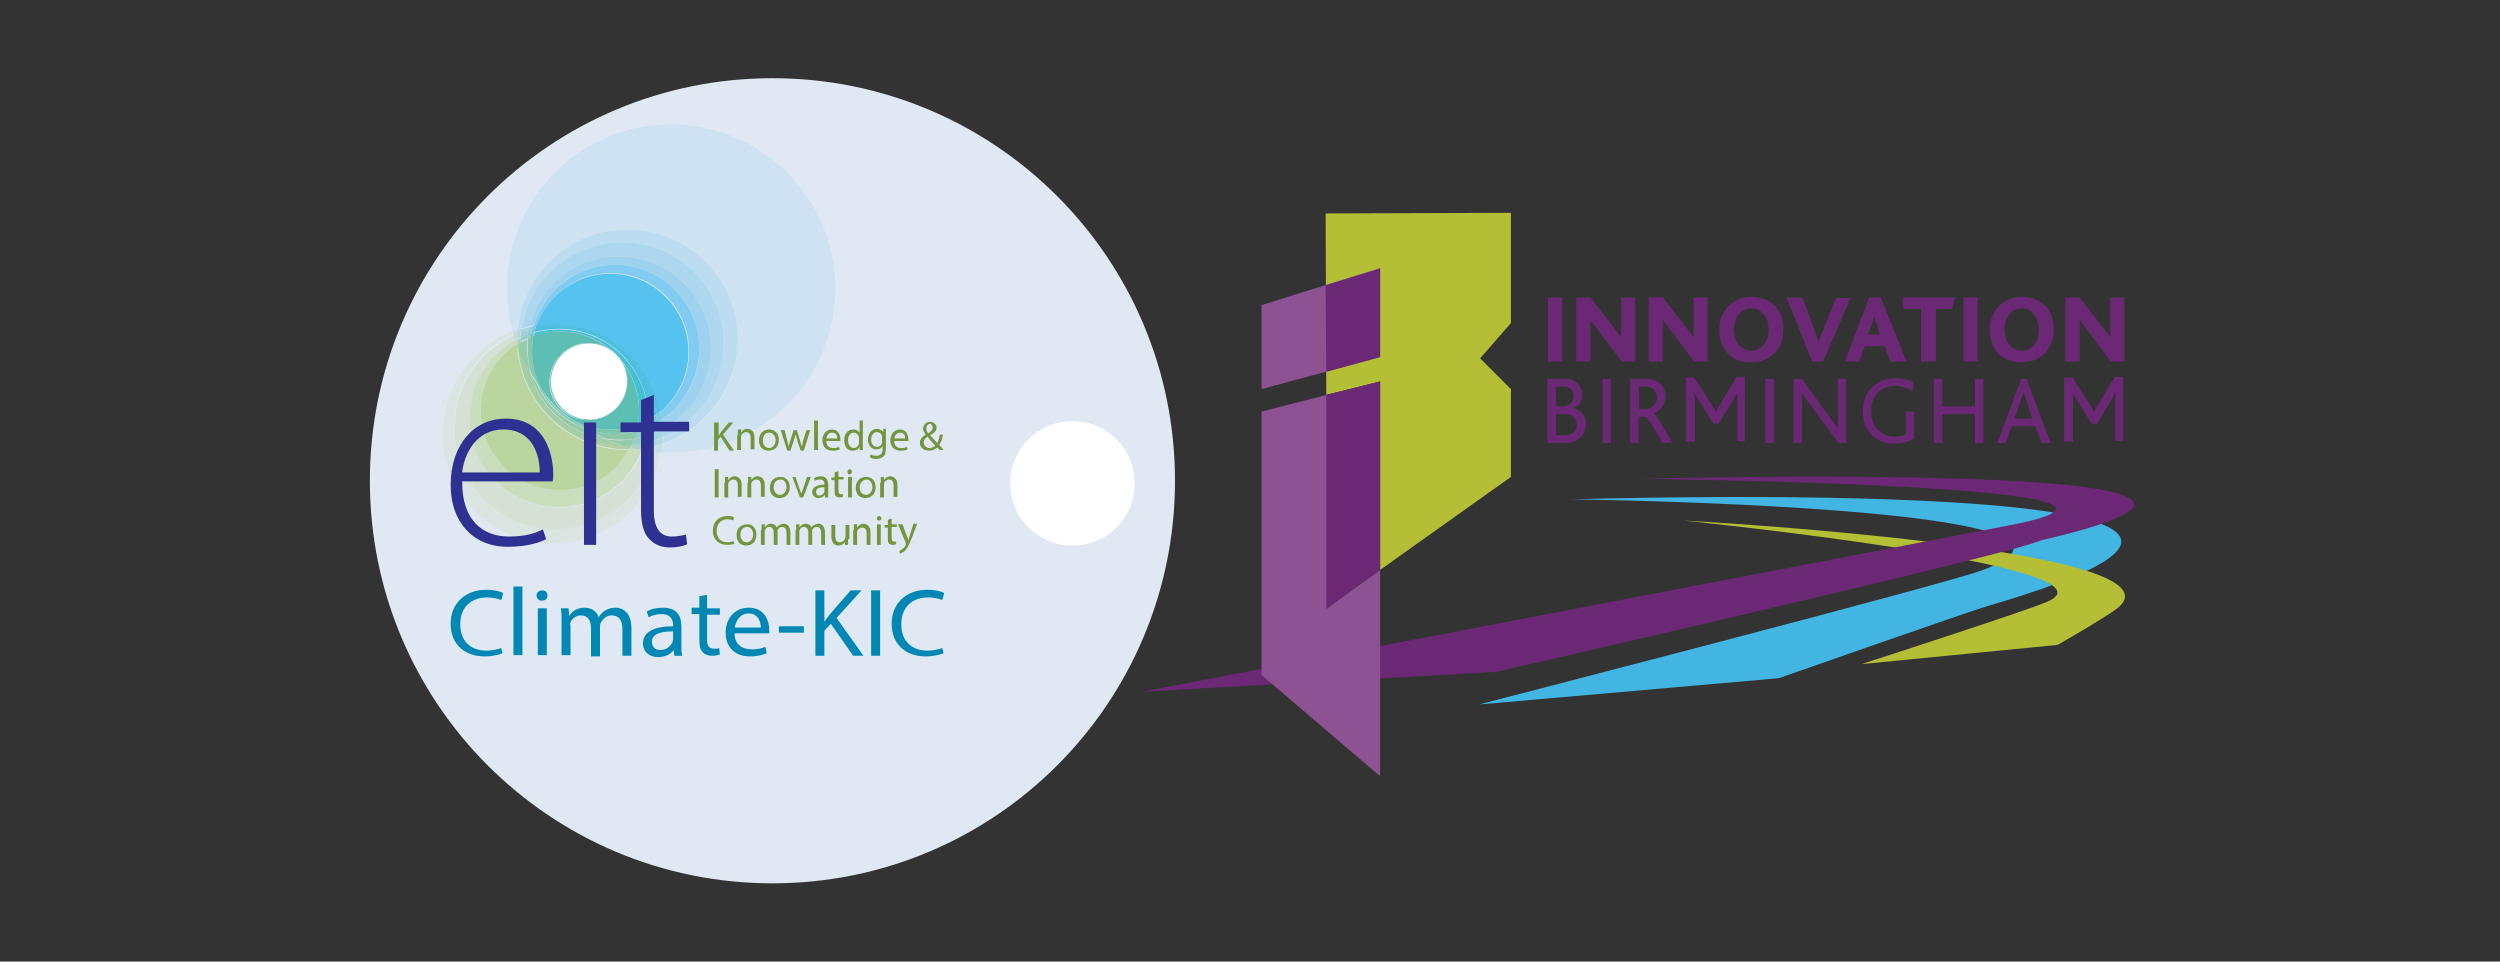 <?xml version="1.0" encoding="utf-8"?>
<!-- Generator: Adobe Illustrator 13.0.0, SVG Export Plug-In . SVG Version: 6.00 Build 14948)  -->
<!DOCTYPE svg PUBLIC "-//W3C//DTD SVG 1.1//EN" "http://www.w3.org/Graphics/SVG/1.1/DTD/svg11.dtd">
<svg version="1.1" id="Innovation_Birmingham" xmlns="http://www.w3.org/2000/svg" xmlns:xlink="http://www.w3.org/1999/xlink"
	 x="0px" y="0px" width="390px" height="150px" viewBox="0 0 390 150" enable-background="new 0 0 390 150" xml:space="preserve">
<rect x="0" y="0" width="390" height="150" fill="#333333" stroke="none"/>
<g>
	<g>
		<path fill="#42B5E3" d="M245.2,77.9c0,0,136.5-4.3,65,16.6c-2.8,0.8-32.7,11.3-32.7,11.3l-46.8,4.1c0,0,73.3-18.9,78.7-21
			C335.4,79,245.2,77.9,245.2,77.9"/>
		<path fill="#B5BF36" d="M290.4,103.6c0,0,26-8.4,28.9-9.7c13.2-5.6-56.7-12.7-56.7-12.7s79.5,4.3,67.7,13.7
			c-1.8,1.4-9.3,5.7-9.3,5.7L290.4,103.6z"/>
		<path fill="#6B2975" d="M178.2,107.9c0,0,133.2-25.5,135.5-26c32.5-6.3-58.1-7.2-58.1-7.2s116.9-3.1,63.2,9.5
			c-2.5,0.6,5.1-0.2-85.3,20.6L178.2,107.9z"/>
	</g>
	<polygon fill="#B5BF36" points="235.7,50.4 235.7,33.2 206.8,33.3 206.9,61.6 215.3,59.5 215.3,88.9 235.7,74.4 235.7,60.7 
		230.9,55.9 	"/>
	<polygon fill="#8C5291" points="207,61.6 196.8,64.2 196.8,105.3 215.3,121.1 215.3,88.9 207,94.9 	"/>
	<polygon fill="#6B2975" points="215.3,59.5 206.9,61.6 206.9,95 215.3,88.9 	"/>
	<polygon fill="#8C5291" points="215.3,41.8 215.3,55.7 196.8,60.7 196.8,47.6 	"/>
	<polygon fill="#6B2975" points="215.3,41.9 206.8,44.5 206.9,58 215.3,55.7 	"/>
	<rect x="241.5" y="46.4" fill="#6B2975" width="2.2" height="10"/>
	<g>
		<path fill="#6B2975" d="M253,56.4l-4-5.3c-0.3-0.4-0.6-0.8-0.9-1.2h0c0,0.3,0,1,0,1.4v5.1h-2.2v-10h2.2l3.9,5
			c0.3,0.4,0.6,0.8,0.9,1.2h0c0-0.5,0-1.2,0-1.6v-4.6h2.2v10H253z"/>
		<path fill="#6B2975" d="M264.3,56.4l-4-5.3c-0.3-0.4-0.6-0.8-0.9-1.2h0c0,0.3,0,1,0,1.4v5.1h-2.2v-10h2.2l3.9,5
			c0.3,0.4,0.6,0.8,0.9,1.2h0c0-0.5,0-1.2,0-1.6v-4.6h2.2v10H264.3z"/>
		<path fill="#6B2975" d="M273.2,48.1c-1.5,0-2.7,1.2-2.7,3.3c0,2.1,1.2,3.3,2.7,3.3c1.5,0,2.7-1.2,2.7-3.3
			C275.9,49.3,274.7,48.1,273.2,48.1 M276.9,55c-0.9,1-2.2,1.5-3.7,1.5c-1.5,0-2.6-0.4-3.5-1.2c-1-0.9-1.5-2.3-1.5-3.8
			c0-1.5,0.5-2.8,1.4-3.7c0.9-0.9,2.1-1.5,3.6-1.5c1.6,0,2.9,0.6,3.8,1.5c0.8,0.9,1.2,2.2,1.2,3.5C278.2,52.8,277.8,54.1,276.9,55"
			/>
		<path fill="#6B2975" d="M284.4,56.4h-1.7l-4-10h2.5l1.8,5c0.3,0.7,0.5,1.4,0.7,1.9h0c0.2-0.5,0.4-1.2,0.7-1.8l2-5h2.3L284.4,56.4z
			"/>
		<path fill="#6B2975" d="M292.8,50.6c-0.2-0.5-0.3-0.9-0.4-1.2h0c-0.1,0.3-0.2,0.8-0.4,1.2l-0.6,1.6h1.8L292.8,50.6z M294.9,56.4
			L294,54h-3.1l-0.9,2.4h-2.2l3.8-10h1.8l4,10H294.9z"/>
	</g>
	<polygon fill="#6B2975" points="304.5,48.2 302,48.2 302,56.4 299.7,56.4 299.7,48.2 296.9,48.2 296.9,46.4 305,46.4 	"/>
	<rect x="306.3" y="46.4" fill="#6B2975" width="2.2" height="10"/>
	<g>
		<path fill="#6B2975" d="M315.4,48.1c-1.5,0-2.7,1.2-2.7,3.3c0,2.1,1.2,3.3,2.7,3.3c1.5,0,2.7-1.2,2.7-3.3
			C318,49.3,316.8,48.1,315.4,48.1 M319.1,55c-0.9,1-2.2,1.5-3.7,1.5c-1.5,0-2.6-0.4-3.5-1.2c-1-0.9-1.5-2.3-1.5-3.8
			c0-1.5,0.5-2.8,1.4-3.7c0.9-0.9,2.1-1.5,3.6-1.5c1.6,0,2.9,0.6,3.8,1.5c0.8,0.9,1.2,2.2,1.2,3.5C320.4,52.8,319.9,54.1,319.1,55"
			/>
		<path fill="#6B2975" d="M329.3,56.4l-4-5.3c-0.3-0.4-0.6-0.8-0.9-1.2h0c0,0.3,0,1,0,1.4v5.1h-2.2v-10h2.2l3.9,5
			c0.3,0.4,0.6,0.8,0.9,1.2h0c0-0.5,0-1.2,0-1.6v-4.6h2.2v10H329.3z"/>
		<path fill="#6B2975" d="M244.1,64.6h-1.4v3.3h1.3c1.3,0,2-0.7,2-1.7C246,65.3,245.3,64.6,244.1,64.6 M242.7,60.3v3.1h1.2
			c0.8,0,1.6-0.6,1.6-1.6c0-0.9-0.5-1.5-1.7-1.5H242.7z M244,69.1h-2.6v-10h2.8c1.8,0,2.6,1.3,2.6,2.4c0,1-0.4,1.8-1.3,2.2v0
			c1,0.2,1.9,1.1,1.9,2.4C247.4,67.5,246.6,69.1,244,69.1"/>
	</g>
	<rect x="250" y="59.1" fill="#6B2975" width="1.3" height="10"/>
	<g>
		<path fill="#6B2975" d="M256.6,60.3h-0.9v3.5h1c1.1,0,1.8-0.8,1.8-1.8C258.4,61.1,258,60.3,256.6,60.3 M259.4,69.1
			c-1.5-2.6-2.4-4-2.8-4.1h-1v4.1h-1.3v-10h2.2c2.3,0,3.3,1.2,3.3,2.7c0,1.4-0.9,2.3-1.8,2.7v0c0.4,0.2,1.4,2,2.9,4.6H259.4z"/>
		<path fill="#6B2975" d="M271,69.1v-6.8c0-0.4,0-0.6,0-1.1h0c-0.2,0.4-0.4,0.7-0.5,1l-2.4,3.9h-0.8l-2.5-4c-0.2-0.3-0.3-0.5-0.5-1
			h0c0.1,0.5,0.1,0.7,0.1,1v6.8H263v-10h1.3l2.9,4.5c0.2,0.4,0.4,0.7,0.5,0.9h0c0.1-0.3,0.2-0.5,0.5-1l2.7-4.5h1.3v10H271z"/>
	</g>
	<rect x="275.4" y="59.1" fill="#6B2975" width="1.3" height="10"/>
	<g>
		<path fill="#6B2975" d="M286.8,69.1l-4.7-6.4c-0.5-0.7-0.8-1.1-1-1.5h0c0,0.3,0,0.7,0,1.2v6.7h-1.3v-10h1.3l4.5,6.2
			c0.6,0.8,0.9,1.2,1.1,1.6h0c0-0.4,0-0.8,0-1.3v-6.5h1.3v10H286.8z"/>
		<path fill="#6B2975" d="M295.4,69.2c-2.9,0-4.8-2.1-4.8-5c0-3.1,2.1-5.2,5.1-5.2c1.2,0,2.2,0.3,2.7,0.6l0,1.4
			c-0.6-0.3-1.6-0.8-2.7-0.8c-2.5,0-3.8,1.6-3.8,3.9c0,2.4,1.4,4,3.7,4c0.8,0,1.4-0.1,1.7-0.4v-3.5h1.3v4.2
			C298.1,68.8,296.9,69.2,295.4,69.2"/>
	</g>
	<polygon fill="#6B2975" points="308.1,69.1 308.1,64.6 303,64.6 303,69.1 301.7,69.1 301.7,59.1 303,59.1 303,63.4 308.1,63.4 
		308.1,59.1 309.4,59.1 309.4,69.1 	"/>
	<g>
		<path fill="#6B2975" d="M316.1,62.3c-0.2-0.5-0.3-0.9-0.4-1.2h0c-0.1,0.4-0.2,0.7-0.4,1.2l-1.1,3h2.8L316.1,62.3z M318.5,69.1
			l-1-2.6h-3.7l-0.9,2.6h-1.3l3.7-10h0.8l3.8,10H318.5z"/>
		<path fill="#6B2975" d="M330,69.1v-6.8c0-0.4,0-0.6,0-1.1h0c-0.2,0.4-0.4,0.7-0.5,1l-2.4,3.9h-0.8l-2.5-4c-0.2-0.3-0.3-0.5-0.5-1
			h0c0.1,0.5,0.1,0.7,0.1,1v6.8H322v-10h1.3l2.9,4.5c0.2,0.4,0.4,0.7,0.5,0.9h0c0.1-0.3,0.2-0.5,0.5-1l2.7-4.5h1.3v10H330z"/>
	</g>
</g>
<g>
	<defs>
		<path id="SVGID_1_" d="M57.7,75c0,34.7,28.1,62.8,62.8,62.8c34.7,0,62.8-28.1,62.8-62.8c0-34.7-28.1-62.8-62.8-62.8
			C85.8,12.2,57.7,40.3,57.7,75"/>
	</defs>
	<clipPath id="SVGID_2_">
		<use xlink:href="#SVGID_1_"  overflow="visible"/>
	</clipPath>
	<path clip-path="url(#SVGID_2_)" fill="#E0E9F3" d="M183.3,75c0,34.7-28.1,62.8-62.8,62.8c-34.7,0-62.8-28.1-62.8-62.8
		c0-34.7,28.1-62.8,62.8-62.8C155.2,12.2,183.3,40.3,183.3,75"/>
	<path clip-path="url(#SVGID_2_)" fill="#FFFFFF" d="M177,75.4c0,5.4-4.3,9.7-9.7,9.7c-5.4,0-9.7-4.3-9.7-9.7c0-5.4,4.3-9.7,9.7-9.7
		C172.7,65.7,177,70,177,75.4"/>
	<path clip-path="url(#SVGID_2_)" fill="#DAE5E1" d="M86.3,84.8c-9.5,0-17.2-7.7-17.2-17.2c0-7.3,4.5-13.5,10.9-16
		c0,0.2,0.1,0.3,0.1,0.5c-5.5,2.5-9.3,8-9.3,14.4c0,8.8,7.1,15.8,15.8,15.8c7.4,0,13.7-5.1,15.4-12c0.4,0,0.8,0.1,1.1,0.1
		C101.8,78.7,94.8,84.8,86.3,84.8 M87.8,63.7C87.8,63.7,87.8,63.7,87.8,63.7c-1.1-1.1-1.7-2.6-1.7-4.2c0-3.2,2.6-5.8,5.8-5.9h0
		c-3.2,0.1-5.8,2.7-5.8,5.9C86.1,61.1,86.7,62.6,87.8,63.7"/>
	<path clip-path="url(#SVGID_2_)" fill="#D4E1D4" d="M86.7,82.5c-8.8,0-15.8-7.1-15.8-15.8c0-6.4,3.8-11.9,9.3-14.4
		c0.1,0.3,0.2,0.6,0.3,0.9c-4.2,2.4-7.1,6.9-7.1,12.1c0,7.7,6.2,13.9,13.9,13.9c5.9,0,11-3.7,13-8.9c0.6,0.1,1.2,0.2,1.9,0.3
		C100.3,77.4,94.1,82.5,86.7,82.5"/>
	<path clip-path="url(#SVGID_2_)" fill="#CADDBD" d="M87.2,79.1c-7.7,0-13.9-6.2-13.9-13.9c0-5.2,2.9-9.8,7.1-12.1
		c0.1,0.2,0.1,0.4,0.2,0.6c-3.4,2.2-5.6,6-5.6,10.3c0,6.8,5.5,12.3,12.3,12.3c4.6,0,8.6-2.5,10.7-6.2c0.4,0,0.8,0,1.3-0.1
		c0.3,0.1,0.5,0.1,0.8,0.2C98.2,75.4,93.1,79.1,87.2,79.1"/>
	<path clip-path="url(#SVGID_2_)" fill="#CEE2F1" d="M91.8,53.6C91.8,53.6,91.9,53.6,91.8,53.6C91.9,53.6,91.9,53.6,91.8,53.6
		L91.8,53.6L91.8,53.6"/>
	<path clip-path="url(#SVGID_2_)" fill="#C8DFE2" d="M91.8,53.6C91.8,53.6,91.9,53.6,91.8,53.6C91.9,53.6,91.8,53.6,91.8,53.6
		L91.8,53.6z"/>
	<path clip-path="url(#SVGID_2_)" fill="#CEE2F1" d="M104.7,70.6c-0.5,0-1,0-1.5,0c0.1-0.4,0.1-0.9,0.2-1.3
		c6.8-2.3,11.7-8.7,11.7-16.3c0-9.5-7.7-17.2-17.2-17.2c-9,0-16.3,6.9-17.1,15.6c-0.3,0.1-0.5,0.2-0.8,0.3c-0.6-2.1-0.9-4.4-0.9-6.7
		c0-14.2,11.5-25.6,25.6-25.6c14.1,0,25.6,11.5,25.6,25.6C130.3,59.2,118.9,70.6,104.7,70.6"/>
	<path clip-path="url(#SVGID_2_)" fill="#C8DFE2" d="M103.2,70.6c-0.4,0-0.8-0.1-1.1-0.1c0.1-0.3,0.1-0.6,0.2-0.9
		c0.4-0.1,0.7-0.2,1.1-0.3C103.3,69.7,103.3,70.1,103.2,70.6 M80.1,52.2c0-0.2-0.1-0.3-0.1-0.5c0.3-0.1,0.5-0.2,0.8-0.3
		c0,0.2,0,0.4,0,0.5C80.5,52,80.3,52.1,80.1,52.2"/>
	<path clip-path="url(#SVGID_2_)" fill="#C2DBD5" d="M102,70.5c-0.6-0.1-1.3-0.2-1.9-0.3c0-0.1,0.1-0.2,0.1-0.3
		c0.7-0.1,1.3-0.2,2-0.4C102.2,69.9,102.1,70.2,102,70.5 M80.4,53.1c-0.1-0.3-0.2-0.6-0.3-0.9c0.2-0.1,0.4-0.2,0.6-0.3
		c0,0.3,0,0.7,0,1C80.6,53,80.5,53.1,80.4,53.1"/>
	<path clip-path="url(#SVGID_2_)" fill="#BBD8C2" d="M100.2,70.2c-0.3-0.1-0.5-0.1-0.8-0.2c0.3,0,0.6-0.1,0.9-0.1
		C100.2,70.1,100.2,70.1,100.2,70.2 M80.6,53.7c-0.1-0.2-0.1-0.4-0.2-0.6c0.1-0.1,0.2-0.1,0.3-0.2v0c0,0.2,0,0.4,0,0.6
		C80.7,53.7,80.6,53.7,80.6,53.7"/>
	<path clip-path="url(#SVGID_2_)" fill="#CEE2F1" d="M91.9,65.5c-1.6,0-3.1-0.7-4.1-1.8c1.1,1,2.5,1.7,4.1,1.7
		c1.6,0,3.1-0.6,4.1-1.7C95,64.7,93.5,65.4,91.9,65.5"/>
	<path clip-path="url(#SVGID_2_)" fill="#C8DFE2" d="M91.9,65.5c-1.6,0-3.1-0.7-4.1-1.8c0,0,0,0,0,0C88.8,64.7,90.3,65.4,91.9,65.5"
		/>
	<path clip-path="url(#SVGID_2_)" fill="#BBD8C2" d="M98.1,70.1c0.1-0.1,0.1-0.2,0.2-0.3c0.4,0.1,0.7,0.2,1.1,0.3
		C98.9,70.1,98.5,70.1,98.1,70.1"/>
	<path clip-path="url(#SVGID_2_)" fill="#BCDCF0" d="M103.4,69.2c0-0.4,0.1-0.7,0.1-1.1c5.6-2.5,9.4-8,9.4-14.5
		c0-8.8-7.1-15.8-15.8-15.8h0c-7.9,0-14.5,5.8-15.7,13.4c-0.2,0.1-0.4,0.1-0.6,0.2c0.8-8.8,8.1-15.6,17.1-15.6
		c9.5,0,17.2,7.7,17.2,17.2C115,60.5,110.1,66.9,103.4,69.2"/>
	<path clip-path="url(#SVGID_2_)" fill="#B9D9E2" d="M102.2,69.6c0.1-0.3,0.1-0.7,0.2-1c0.3-0.1,0.7-0.3,1-0.4c0,0.4,0,0.7-0.1,1.1
		C103,69.4,102.6,69.5,102.2,69.6 M80.7,52c0-0.2,0-0.4,0-0.5c0.2-0.1,0.4-0.1,0.6-0.2c0,0.2,0,0.3-0.1,0.5
		C81.1,51.8,80.9,51.9,80.7,52"/>
	<path clip-path="url(#SVGID_2_)" fill="#B2D6D6" d="M100.3,70c0.1-0.3,0.2-0.6,0.3-0.9c0.6-0.1,1.2-0.3,1.8-0.5
		c0,0.3-0.1,0.7-0.2,1C101.6,69.7,100.9,69.9,100.3,70 M80.7,52.9c0-0.3,0-0.7,0-1c0.2-0.1,0.4-0.1,0.5-0.2c0,0.3-0.1,0.6-0.1,0.9
		C81,52.8,80.9,52.9,80.7,52.9"/>
	<path clip-path="url(#SVGID_2_)" fill="#ABD4C5" d="M99.4,70.1c-0.4-0.1-0.7-0.2-1.1-0.3c0.1-0.1,0.1-0.2,0.2-0.4
		c0.7-0.1,1.4-0.2,2.1-0.3c-0.1,0.3-0.2,0.6-0.3,0.9C100,70,99.7,70,99.4,70.1 M80.7,53.6c0-0.2,0-0.4,0-0.6v0
		c0.2-0.1,0.3-0.2,0.5-0.2c0,0.2,0,0.4,0,0.7C81,53.4,80.9,53.5,80.7,53.6"/>
	<path clip-path="url(#SVGID_2_)" fill="#C8DFE2" d="M87.8,63.7c-1-1-1.7-2.3-1.8-3.8c0-0.1,0-0.2,0-0.4c0-3.3,2.6-5.9,5.9-5.9
		c-3.2,0.1-5.8,2.7-5.8,5.9C86.1,61.1,86.7,62.6,87.8,63.7"/>
	<path clip-path="url(#SVGID_2_)" fill="#B9D9E2" d="M86,59.9c0-0.1,0-0.2,0-0.4c0-3.3,2.6-5.9,5.9-5.9h0h-0.1
		c-3.2,0-5.9,2.7-5.9,5.9C86,59.6,86,59.8,86,59.9"/>
	<path clip-path="url(#SVGID_2_)" fill="#AFD6CE" d="M85.9,59.5L85.9,59.5c0-3.3,2.7-5.9,5.9-5.9C88.6,53.6,86,56.2,85.9,59.5"/>
	<path clip-path="url(#SVGID_2_)" fill="#B9D9E2" d="M91.8,65.5c-0.5,0-1-0.1-1.5-0.2c-2.4-0.7-4.2-2.8-4.3-5.4
		c0.1,1.5,0.8,2.8,1.8,3.8C88.8,64.7,90.3,65.4,91.8,65.5C91.9,65.5,91.8,65.5,91.8,65.5"/>
	<path clip-path="url(#SVGID_2_)" fill="#A9D4E2" d="M90.3,65.2c-1-0.3-1.9-0.8-2.6-1.5c-1.1-1.1-1.8-2.6-1.8-4.2v0
		c0,0.1,0,0.2,0,0.4C86.1,62.4,87.9,64.6,90.3,65.2"/>
	<path clip-path="url(#SVGID_2_)" fill="#A1D1CF" d="M87.7,63.8c-0.3-0.2-0.5-0.5-0.7-0.8c-0.7-1-1.1-2.2-1.1-3.4v0v0v0
		C85.9,61.2,86.6,62.7,87.7,63.8"/>
	<path clip-path="url(#SVGID_2_)" fill="#ACD7EF" d="M103.4,68.2c0-0.2,0-0.3,0-0.5c0-0.3,0-0.5,0-0.8c4.5-2.4,7.5-7.2,7.5-12.6
		c0-7.9-6.4-14.3-14.3-14.3c-6.7,0-12.4,4.7-13.9,10.9c-0.4,0.1-0.9,0.2-1.3,0.3c1.2-7.6,7.7-13.4,15.7-13.4h0
		c8.8,0,15.8,7.1,15.8,15.8C112.9,60.1,109,65.7,103.4,68.2"/>
	<path clip-path="url(#SVGID_2_)" fill="#A9D4E2" d="M102.4,68.6c0-0.4,0.1-0.8,0.1-1.2c0.3-0.1,0.6-0.3,0.9-0.5c0,0.3,0,0.5,0,0.8
		c0,0.2,0,0.3,0,0.5C103.1,68.3,102.7,68.4,102.4,68.6 M81.3,51.8c0-0.2,0-0.3,0.1-0.5c0.4-0.1,0.9-0.2,1.3-0.3
		c0,0.1-0.1,0.3-0.1,0.4C82.1,51.5,81.7,51.6,81.3,51.8"/>
	<path clip-path="url(#SVGID_2_)" fill="#A2D1D9" d="M100.6,69.1c0.1-0.4,0.2-0.7,0.3-1.1c0.6-0.2,1.1-0.4,1.7-0.6
		c0,0.4,0,0.8-0.1,1.2C101.8,68.8,101.2,69,100.6,69.1 M81.2,52.7c0-0.3,0-0.6,0.1-0.9c0.4-0.2,0.9-0.3,1.3-0.4
		c-0.1,0.3-0.1,0.6-0.1,0.8C82,52.3,81.6,52.5,81.2,52.7"/>
	<path clip-path="url(#SVGID_2_)" fill="#9ACEC8" d="M98.5,69.4c0.2-0.3,0.3-0.7,0.4-1c0.7-0.1,1.3-0.3,1.9-0.5
		c-0.1,0.4-0.2,0.8-0.3,1.1C99.9,69.3,99.2,69.4,98.5,69.4 M81.2,53.4c0-0.2,0-0.4,0-0.7c0.4-0.2,0.8-0.4,1.2-0.5
		c0,0.2-0.1,0.4-0.1,0.6C81.9,52.9,81.5,53.1,81.2,53.4"/>
	<path clip-path="url(#SVGID_2_)" fill="#CEE2F1" d="M96,63.7c1-1.1,1.7-2.5,1.7-4.1c0-3.2-2.6-5.8-5.8-5.9c0.3,0,0.6,0,0.9,0.1
		c2.8,0.5,4.9,2.9,5,5.8C97.8,61.1,97.1,62.6,96,63.7"/>
	<path clip-path="url(#SVGID_2_)" fill="#BCDCF0" d="M92.9,53.7c-0.3,0-0.6-0.1-0.9-0.1h0c0,0,0,0,0,0
		C92.2,53.6,92.6,53.6,92.9,53.7"/>
	<rect x="91.9" y="53.6" clip-path="url(#SVGID_2_)" fill="#B9D9E2" width="0" height="0"/>
	<path clip-path="url(#SVGID_2_)" fill="#BCDCF0" d="M91.9,65.5C91.9,65.5,91.9,65.5,91.9,65.5c1.6,0,3-0.7,4.1-1.8
		c1.1-1.1,1.8-2.6,1.8-4.2c0,0,0,0,0,0.1C97.8,62.8,95.2,65.4,91.9,65.5"/>
	<path clip-path="url(#SVGID_2_)" fill="#B9D9E2" d="M91.9,65.5C91.9,65.5,91.9,65.5,91.9,65.5C91.9,65.5,91.9,65.5,91.9,65.5"/>
	<polygon clip-path="url(#SVGID_2_)" fill="#A9D4E2" points="91.9,53.6 91.9,53.6 91.9,53.6 91.9,53.6 	"/>
	<polygon clip-path="url(#SVGID_2_)" fill="#A1D1CF" points="91.9,53.6 91.9,53.6 91.9,53.6 	"/>
	<path clip-path="url(#SVGID_2_)" fill="#A9D4E2" d="M91.9,65.5L91.9,65.5C91.8,65.5,91.9,65.5,91.9,65.5
		C91.9,65.5,91.9,65.5,91.9,65.5L91.9,65.5"/>
	<path clip-path="url(#SVGID_2_)" fill="#9ED2EE" d="M103.4,66.9c0-0.5-0.1-1-0.1-1.5c3.5-2.4,5.8-6.4,5.8-10.9
		c0-7.3-5.9-13.2-13.2-13.2h0c-6,0-11,4-12.6,9.5c-0.2,0-0.4,0.1-0.6,0.1C84.2,44.6,89.8,40,96.6,40c7.9,0,14.3,6.4,14.3,14.3
		C110.9,59.8,107.9,64.5,103.4,66.9"/>
	<path clip-path="url(#SVGID_2_)" fill="#98CFE1" d="M102.5,67.4c0-0.2,0-0.5,0-0.7c0-0.2,0-0.5,0-0.8c0.3-0.2,0.5-0.3,0.8-0.5
		c0.1,0.5,0.1,1,0.1,1.5C103.1,67.1,102.8,67.2,102.5,67.4 M82.6,51.4c0-0.1,0.1-0.3,0.1-0.4c0.2,0,0.4-0.1,0.6-0.1
		c0,0.1-0.1,0.3-0.1,0.4C82.9,51.3,82.7,51.3,82.6,51.4"/>
	<path clip-path="url(#SVGID_2_)" fill="#95CDD8" d="M100.8,68c0.1-0.4,0.2-0.9,0.2-1.4c0.5-0.2,1-0.5,1.5-0.7c0,0.2,0,0.5,0,0.8
		c0,0.2,0,0.5,0,0.7C102,67.6,101.4,67.8,100.8,68 M82.4,52.2c0-0.3,0.1-0.6,0.1-0.8c0.2,0,0.4-0.1,0.5-0.1C83,51.5,83,51.7,82.9,52
		C82.8,52.1,82.6,52.1,82.4,52.2"/>
	<path clip-path="url(#SVGID_2_)" fill="#8FCBCA" d="M98.9,68.4c0.1-0.4,0.3-0.8,0.4-1.2c0.6-0.2,1.2-0.4,1.7-0.6
		c0,0.5-0.1,0.9-0.2,1.4C100.2,68.2,99.6,68.3,98.9,68.4 M82.3,52.7c0-0.2,0-0.4,0.1-0.6c0.2-0.1,0.3-0.1,0.5-0.2
		c0,0.2-0.1,0.4-0.1,0.5C82.7,52.6,82.5,52.7,82.3,52.7"/>
	<path clip-path="url(#SVGID_2_)" fill="#81CCF0" d="M103.3,65.4c-0.1-0.4-0.1-0.8-0.2-1.2c2.7-2.2,4.4-5.6,4.4-9.4
		c0-6.7-5.5-12.2-12.2-12.2c-5.3,0-9.8,3.4-11.5,8.1c-0.2,0-0.3,0.1-0.5,0.1c1.6-5.5,6.7-9.5,12.6-9.5h0c7.3,0,13.2,5.9,13.2,13.2
		C109,59,106.8,63,103.3,65.4"/>
	<path clip-path="url(#SVGID_2_)" fill="#7FCAE5" d="M102.5,65.9c0-0.4-0.1-0.8-0.1-1.2c0.2-0.2,0.5-0.3,0.7-0.5
		c0.1,0.4,0.2,0.8,0.2,1.2C103,65.6,102.8,65.8,102.5,65.9 M83.1,51.2c0-0.1,0.1-0.3,0.1-0.4c0.2,0,0.3-0.1,0.5-0.1
		c0,0.1-0.1,0.3-0.1,0.4C83.4,51.1,83.3,51.2,83.1,51.2"/>
	<path clip-path="url(#SVGID_2_)" fill="#7BC8DD" d="M101,66.6c0-0.4,0.1-0.7,0.1-1.1c0.4-0.2,0.9-0.5,1.3-0.8
		c0,0.4,0.1,0.8,0.1,1.2C102,66.2,101.5,66.4,101,66.6 M82.9,52c0.1-0.3,0.1-0.5,0.2-0.8c0.2,0,0.3-0.1,0.5-0.1
		c-0.1,0.2-0.2,0.5-0.2,0.8C83.2,51.9,83.1,52,82.9,52"/>
	<path clip-path="url(#SVGID_2_)" fill="#71C4CF" d="M99.3,67.2c0.1-0.3,0.2-0.7,0.2-1c0.5-0.2,1.1-0.5,1.6-0.7c0,0.4,0,0.8-0.1,1.1
		C100.5,66.9,99.9,67.1,99.3,67.2 M82.8,52.5c0-0.2,0.1-0.4,0.1-0.5c0.1,0,0.3-0.1,0.4-0.1c0,0.2-0.1,0.3-0.1,0.5
		C83.1,52.4,83,52.5,82.8,52.5"/>
	<path clip-path="url(#SVGID_2_)" fill="#98D1E4" d="M91.8,65.5c-0.3,0-0.7,0-1-0.1c-0.2,0-0.3-0.1-0.5-0.1
		C90.8,65.4,91.3,65.4,91.8,65.5L91.8,65.5"/>
	<path clip-path="url(#SVGID_2_)" fill="#91CDD3" d="M91.8,65.5c-0.3,0-0.6,0-0.9-0.1c0,0,0,0-0.1,0C91.1,65.4,91.4,65.4,91.8,65.5"
		/>
	<path clip-path="url(#SVGID_2_)" fill="#89CDE5" d="M90.8,65.4c-1.2-0.2-2.2-0.8-3.1-1.6c0.7,0.7,1.6,1.2,2.6,1.5
		C90.5,65.3,90.6,65.3,90.8,65.4"/>
	<path clip-path="url(#SVGID_2_)" fill="#82C9D3" d="M90.8,65.4c-1.6-0.3-2.9-1.2-3.8-2.4c0.2,0.3,0.4,0.6,0.7,0.8
		C88.6,64.6,89.6,65.1,90.8,65.4C90.8,65.4,90.8,65.4,90.8,65.4"/>
	<path clip-path="url(#SVGID_2_)" fill="#9DD4F1" d="M92,65.5L92,65.5c3.2,0,5.8-2.7,5.8-5.9C97.8,62.8,95.2,65.4,92,65.5"/>
	<polygon clip-path="url(#SVGID_2_)" fill="#98D1E4" points="92,65.5 91.9,65.5 91.9,65.5 	"/>
	<path clip-path="url(#SVGID_2_)" fill="#89CDE5" d="M91.9,65.5c0,0-0.1,0-0.1,0H91.9L91.9,65.5L91.9,65.5H92
		C92,65.5,91.9,65.5,91.9,65.5"/>
	<path clip-path="url(#SVGID_2_)" fill="#82C9D3" d="M91.9,65.5c0,0-0.1,0-0.1,0h0C91.8,65.5,91.8,65.5,91.9,65.5"/>
	<path clip-path="url(#SVGID_2_)" fill="#9BD4F1" d="M97.8,59.5c0-2.9-2.2-5.3-5-5.8c0,0,0,0,0,0c1.8,0.3,3.3,1.5,4.2,3
		C97.6,57.5,97.8,58.5,97.8,59.5"/>
	<path clip-path="url(#SVGID_2_)" fill="#8CCFF0" d="M92.9,53.7C92.9,53.7,92.9,53.7,92.9,53.7c-0.4-0.1-0.7-0.1-1-0.1
		C92.2,53.6,92.6,53.6,92.9,53.7"/>
	<path clip-path="url(#SVGID_2_)" fill="#89CDE5" d="M91.9,53.6"/>
	<path clip-path="url(#SVGID_2_)" fill="#8CCFF0" d="M97.8,59.5L97.8,59.5L97.8,59.5z"/>
	<path clip-path="url(#SVGID_2_)" fill="#7BC9E5" d="M91.9,53.6L91.9,53.6L91.9,53.6z"/>
	<path clip-path="url(#SVGID_2_)" fill="#73C5D6" d="M91.9,53.6"/>
	<path clip-path="url(#SVGID_2_)" fill="#64C5D9" d="M96.8,56.1c-0.5-0.5-0.9-1-1.5-1.5c0.3,0.2,0.6,0.4,0.8,0.7
		C96.4,55.5,96.6,55.8,96.8,56.1"/>
	<path clip-path="url(#SVGID_2_)" fill="#54C2DA" d="M97,56.3c-0.1-0.1-0.1-0.2-0.2-0.3c-0.2-0.3-0.4-0.6-0.7-0.8
		C96.5,55.6,96.8,55.9,97,56.3"/>
	<path clip-path="url(#SVGID_2_)" fill="#54C2DA" d="M96.1,55.3c-0.2-0.2-0.5-0.5-0.8-0.7c0,0,0,0,0,0C95.6,54.8,95.9,55,96.1,55.3
		C96.1,55.2,96.1,55.2,96.1,55.3"/>
	<path clip-path="url(#SVGID_2_)" fill="#53C1D3" d="M96.1,55.2c-0.2-0.2-0.5-0.5-0.8-0.6c-0.1-0.1-0.2-0.1-0.2-0.2
		C95.5,54.6,95.8,54.9,96.1,55.2"/>
	<path clip-path="url(#SVGID_2_)" fill="#56C2EE" d="M103.1,64.2c-1.6-7.8-8.5-13.6-16.8-13.6c-0.9,0-1.7,0.1-2.6,0.2
		c1.7-4.7,6.2-8.1,11.5-8.1c6.7,0,12.2,5.5,12.2,12.2C107.4,58.6,105.7,61.9,103.1,64.2"/>
	<path clip-path="url(#SVGID_2_)" fill="#50C0E4" d="M102.4,64.7c-1-7.8-7.6-13.9-15.7-13.9c-1.1,0-2.1,0.1-3.1,0.3
		c0-0.1,0.1-0.3,0.1-0.4c0.8-0.1,1.7-0.2,2.6-0.2c8.3,0,15.2,5.8,16.8,13.6C102.8,64.4,102.6,64.5,102.4,64.7"/>
	<path clip-path="url(#SVGID_2_)" fill="#4FBFE0" d="M101.1,65.5c0-0.1,0-0.2,0-0.3c0-7.7-6.2-13.9-13.9-13.9
		c-1.3,0-2.6,0.2-3.8,0.5c0.1-0.3,0.1-0.5,0.2-0.8c1-0.2,2-0.3,3.1-0.3c8.1,0,14.8,6.1,15.7,13.9C102,65,101.5,65.3,101.1,65.5"/>
	<path clip-path="url(#SVGID_2_)" fill="#47C0DC" d="M97,56.3C97,56.3,97,56.3,97,56.3c-0.3-0.4-0.6-0.8-0.9-1.1c0,0,0,0,0,0
		C96.5,55.6,96.8,55.9,97,56.3"/>
	<path clip-path="url(#SVGID_2_)" fill="#43BFD6" d="M99.5,66.2c0.1-0.7,0.2-1.5,0.2-2.2c0-2.9-1-5.6-2.7-7.7
		c-0.3-0.4-0.6-0.8-0.9-1.1c-0.3-0.3-0.7-0.6-1-0.8c-2.1-1.7-4.8-2.7-7.7-2.7c-1.4,0-2.8,0.2-4.1,0.7c0-0.2,0.1-0.3,0.1-0.5
		c1.2-0.3,2.5-0.5,3.8-0.5c7.7,0,13.9,6.2,13.9,13.9c0,0.1,0,0.2,0,0.3C100.6,65.8,100.1,66,99.5,66.2"/>
	<path clip-path="url(#SVGID_2_)" fill="#7CCAEF" d="M97.8,59.5c0-1-0.3-1.9-0.7-2.8C97.5,57.5,97.8,58.4,97.8,59.5L97.8,59.5"/>
	<path clip-path="url(#SVGID_2_)" fill="#6EC7EF" d="M92,65.5L92,65.5c3.2-0.1,5.8-2.7,5.8-5.9v-0.1v0v0.1
		C97.8,62.8,95.2,65.4,92,65.5"/>
	<path clip-path="url(#SVGID_2_)" fill="#6BC5E5" d="M92,65.5"/>
	<path clip-path="url(#SVGID_2_)" fill="#5DC2E5" d="M91.9,65.5L91.9,65.5c0,0,0.1,0,0.1,0C92,65.5,91.9,65.5,91.9,65.5"/>
	<path clip-path="url(#SVGID_2_)" fill="#54C2DA" d="M91.9,65.5"/>
	<path clip-path="url(#SVGID_2_)" fill="#BBD59E" d="M87.4,76.4C80.5,76.4,75,70.9,75,64c0-4.3,2.2-8.1,5.6-10.3
		c0,0.1,0.1,0.2,0.1,0.4c0.6,9,8,16.1,17.1,16.1c0.1,0,0.2,0,0.2,0C96,73.9,92,76.4,87.4,76.4"/>
	<path clip-path="url(#SVGID_2_)" fill="#AFD1A2" d="M80.7,54.1c0-0.1-0.1-0.2-0.1-0.4c0,0,0.1,0,0.1-0.1
		C80.7,53.8,80.7,53.9,80.7,54.1"/>
	<path clip-path="url(#SVGID_2_)" fill="#AFD1A2" d="M97.9,70.1c-9.1,0-16.6-7.1-17.1-16.1c0.2,0.4,0.3,0.8,0.5,1.2
		c0.8,8,7.6,14.2,15.8,14.2c0.1,0,0.1,0,0.2,0c0.4,0.1,0.7,0.2,1.1,0.3c-0.1,0.1-0.1,0.2-0.2,0.3C98,70.1,97.9,70.1,97.9,70.1"/>
	<path clip-path="url(#SVGID_2_)" fill="#A2CDA5" d="M98.3,69.8c-0.4-0.1-0.7-0.2-1.1-0.3c0.4,0,0.8,0,1.3-0.1
		C98.4,69.6,98.3,69.7,98.3,69.8 M81.2,55.3c-0.2-0.4-0.4-0.8-0.5-1.2c0-0.1,0-0.3,0-0.4c0.1-0.1,0.3-0.2,0.5-0.3c0,0.1,0,0.2,0,0.3
		C81.2,54.2,81.2,54.8,81.2,55.3"/>
	<path clip-path="url(#SVGID_2_)" fill="#A2CDA5" d="M97,69.5c-8.2,0-14.9-6.2-15.8-14.2c0.5,1.1,1,2.1,1.6,3.1
		c1.5,5.3,6,9.3,11.6,10.1c0.9,0.4,1.8,0.8,2.8,1C97.1,69.5,97.1,69.5,97,69.5"/>
	<path clip-path="url(#SVGID_2_)" fill="#97CAA7" d="M97.2,69.5c-1-0.3-1.9-0.6-2.8-1c0.7,0.1,1.4,0.2,2.2,0.2
		c0.8,0,1.6-0.1,2.3-0.2c-0.1,0.3-0.3,0.7-0.4,1C98,69.5,97.6,69.5,97.2,69.5 M82.8,58.4c-0.6-1-1.1-2-1.6-3
		c-0.1-0.5-0.1-1.1-0.1-1.6c0-0.1,0-0.2,0-0.3c0.4-0.2,0.8-0.4,1.2-0.6c-0.1,0.5-0.1,1-0.1,1.6C82.3,55.7,82.5,57.1,82.8,58.4"/>
	<path clip-path="url(#SVGID_2_)" fill="#97CAA7" d="M94.4,68.5c-5.5-0.8-10-4.8-11.6-10.1c0.3,0.5,0.6,1,0.9,1.4
		c1.5,3.3,4.2,5.9,7.7,7.1C92.4,67.5,93.4,68,94.4,68.5"/>
	<path clip-path="url(#SVGID_2_)" fill="#8FC8A9" d="M96.6,68.6c-0.7,0-1.5-0.1-2.2-0.2c-1-0.4-2-1-2.9-1.5c1.4,0.5,2.9,0.8,4.4,0.8
		c1.2,0,2.3-0.2,3.4-0.4c-0.1,0.4-0.2,0.8-0.4,1.2C98.1,68.6,97.4,68.6,96.6,68.6 M83.8,59.8c-0.3-0.5-0.6-0.9-0.9-1.4
		c-0.4-1.3-0.6-2.6-0.6-4.1c0-0.5,0-1.1,0.1-1.6c0.2-0.1,0.3-0.1,0.5-0.2c-0.1,0.6-0.1,1.3-0.1,2C82.7,56.4,83.1,58.2,83.8,59.8"/>
	<path clip-path="url(#SVGID_2_)" fill="#A2CDA5" d="M85.9,59.5L85.9,59.5c0-3.3,2.7-5.9,5.9-5.9C88.6,53.6,86,56.2,85.9,59.5"/>
	<path clip-path="url(#SVGID_2_)" fill="#97CAA7" d="M87,62.9c-0.7-1-1.1-2.2-1.1-3.4v0c0,0,0,0,0,0c0,0,0,0,0,0
		C85.9,60.8,86.4,62,87,62.9"/>
	<polygon clip-path="url(#SVGID_2_)" fill="#97CAA7" points="91.9,53.6 91.9,53.6 91.9,53.6 	"/>
	<path clip-path="url(#SVGID_2_)" fill="#83C7AD" d="M91.5,66.9c-3.4-1.2-6.2-3.8-7.7-7.1c0.3,0.4,0.6,0.8,0.9,1.2
		c1.1,1.9,2.7,3.4,4.6,4.5C90,66,90.7,66.5,91.5,66.9"/>
	<path clip-path="url(#SVGID_2_)" fill="#7BC5AF" d="M95.9,67.7c-1.5,0-3-0.3-4.4-0.8c-0.7-0.4-1.4-0.9-2.1-1.4
		c1.7,1,3.7,1.5,5.9,1.5c1.5,0,3-0.3,4.3-0.8c-0.1,0.3-0.1,0.7-0.2,1C98.2,67.5,97,67.7,95.9,67.7 M84.7,61
		c-0.3-0.4-0.6-0.8-0.9-1.2c-0.7-1.6-1.1-3.4-1.1-5.3c0-0.7,0.1-1.3,0.1-2c0.1-0.1,0.3-0.1,0.4-0.2C83.1,53.2,83,54,83,54.8
		C83,57.1,83.6,59.2,84.7,61"/>
	<path clip-path="url(#SVGID_2_)" fill="#8BC9AA" d="M91.8,65.5c-0.3,0-0.6,0-0.9-0.1c0,0,0,0-0.1,0C91.1,65.4,91.5,65.4,91.8,65.5"
		/>
	<path clip-path="url(#SVGID_2_)" fill="#83C7AD" d="M90.9,65.4c-2.8-0.5-4.9-2.9-4.9-5.9v0c0,1.3,0.4,2.5,1.1,3.4
		C87.9,64.2,89.3,65.1,90.9,65.4C90.9,65.4,90.9,65.4,90.9,65.4"/>
	<path clip-path="url(#SVGID_2_)" fill="#83C7AD" d="M91.9,65.5c0,0-0.1,0-0.1,0h0C91.8,65.5,91.8,65.5,91.9,65.5"/>
	<path clip-path="url(#SVGID_2_)" fill="#80C6AD" d="M85.9,59.5L85.9,59.5c0-3.2,2.6-5.9,5.9-5.9h0C88.6,53.6,86,56.2,85.9,59.5"/>
	<polygon clip-path="url(#SVGID_2_)" fill="#77C4AF" points="85.9,59.5 85.9,59.5 85.9,59.5 	"/>
	<path clip-path="url(#SVGID_2_)" fill="#94CCBE" d="M97.1,56.7c-0.8-1.6-2.4-2.7-4.2-3c0,0,0,0,0.1,0c1.1,0.2,2.1,0.7,2.9,1.4
		C96.4,55.6,96.8,56.1,97.1,56.7"/>
	<path clip-path="url(#SVGID_2_)" fill="#8DCAB1" d="M95.9,55.1c-0.8-0.7-1.8-1.2-2.9-1.4c0.1,0,0.2,0,0.3,0.1
		C94.3,54,95.2,54.5,95.9,55.1"/>
	<path clip-path="url(#SVGID_2_)" fill="#8CC9BE" d="M93,53.7C93,53.7,92.9,53.7,93,53.7c-0.4-0.1-0.7-0.1-1.1-0.1
		C92.3,53.6,92.6,53.6,93,53.7"/>
	<path clip-path="url(#SVGID_2_)" fill="#87C7B8" d="M91.9,53.6"/>
	<path clip-path="url(#SVGID_2_)" fill="#82C8B3" d="M93.3,53.8c-0.1,0-0.2-0.1-0.3-0.1c-0.3-0.1-0.7-0.1-1.1-0.1h0
		C92.4,53.6,92.9,53.6,93.3,53.8"/>
	<polygon clip-path="url(#SVGID_2_)" fill="#80C6AD" points="91.9,53.6 91.9,53.6 91.9,53.6 	"/>
	<path clip-path="url(#SVGID_2_)" fill="#7FC5B8" d="M91.9,53.6L91.9,53.6L91.9,53.6z"/>
	<polygon clip-path="url(#SVGID_2_)" fill="#77C4AF" points="91.9,53.6 91.8,53.6 91.9,53.6 91.9,53.6 91.9,53.6 91.9,53.6 	"/>
	<path clip-path="url(#SVGID_2_)" fill="#6FC2B0" d="M85.9,59.5L85.9,59.5c0-1.7,0.6-3.1,1.7-4.2c1.1-1,2.5-1.7,4.1-1.7
		c0,0,0,0,0.1,0C88.6,53.6,86,56.2,85.9,59.5"/>
	<path clip-path="url(#SVGID_2_)" fill="#6FC2B0" d="M91.8,65.5L91.8,65.5c-0.3,0-0.6,0-0.9-0.1C91.2,65.4,91.5,65.4,91.8,65.5
		L91.8,65.5z"/>
	<path clip-path="url(#SVGID_2_)" fill="#64C0B2" d="M91.7,65.5c-3.3,0-5.9-2.7-5.9-5.9c0-1.7,0.7-3.2,1.8-4.3
		c-1,1.1-1.7,2.5-1.7,4.1c0,0,0,0,0,0.1v0c0,2.9,2.1,5.4,4.9,5.9C91.2,65.4,91.4,65.4,91.7,65.5"/>
	<path clip-path="url(#SVGID_2_)" fill="#80C8C0" d="M97.8,59.4c0-1-0.3-1.9-0.7-2.7c-0.3-0.6-0.7-1.1-1.2-1.6
		C97,56.2,97.8,57.7,97.8,59.4L97.8,59.4"/>
	<path clip-path="url(#SVGID_2_)" fill="#7AC5B4" d="M97.8,59.4c0-1.7-0.8-3.2-1.9-4.3c-0.7-0.6-1.6-1.1-2.6-1.4
		c2.4,0.6,4.3,2.7,4.5,5.2C97.8,59.1,97.8,59.3,97.8,59.4L97.8,59.4"/>
	<path clip-path="url(#SVGID_2_)" fill="#70C3B6" d="M97.8,59c-0.2-2.6-2.1-4.6-4.5-5.2c-0.4-0.1-0.9-0.2-1.4-0.2H92
		c1.2,0,2.4,0.4,3.3,1c0.5,0.5,1,1,1.5,1.5C97.4,56.9,97.7,57.9,97.8,59"/>
	<polygon clip-path="url(#SVGID_2_)" fill="#6FC2B0" points="91.9,53.6 91.9,53.6 92,53.6 	"/>
	<path clip-path="url(#SVGID_2_)" fill="#78C6C0" d="M92,65.5L92,65.5c3.2-0.1,5.8-2.7,5.8-5.9v-0.1v0v0.1
		C97.8,62.8,95.2,65.4,92,65.5"/>
	<path clip-path="url(#SVGID_2_)" fill="#75C5BB" d="M92,65.5"/>
	<path clip-path="url(#SVGID_2_)" fill="#70C3B6" d="M92,65.5L92,65.5c3.2-0.1,5.8-2.7,5.8-5.9v-0.1v0c0-0.1,0-0.3,0-0.4
		c0,0.2,0,0.3,0,0.5C97.8,62.7,95.3,65.4,92,65.5L92,65.5"/>
	<path clip-path="url(#SVGID_2_)" fill="#6FC2B0" d="M92,65.5L92,65.5L92,65.5z"/>
	<path clip-path="url(#SVGID_2_)" fill="#68C1B6" d="M92.1,65.5c3.2-0.1,5.7-2.7,5.7-5.9c0-0.2,0-0.3,0-0.5c-0.1-1.1-0.4-2.1-1-2.9
		c0.1,0.1,0.1,0.2,0.2,0.3c0.6,0.9,0.9,2,0.9,3.2C97.9,62.8,95.3,65.4,92.1,65.5"/>
	<path clip-path="url(#SVGID_2_)" fill="#68C1B6" d="M95.3,54.6c-0.9-0.6-2.1-1-3.3-1h0C93.2,53.6,94.4,54,95.3,54.6
		C95.3,54.6,95.3,54.6,95.3,54.6"/>
	<path clip-path="url(#SVGID_2_)" fill="#64C0B2" d="M87.6,55.3c1.1-1.1,2.6-1.8,4.3-1.8c1.2,0,2.3,0.3,3.2,0.9
		c0.1,0.1,0.2,0.1,0.2,0.2c-0.9-0.6-2.1-1-3.3-1c0,0,0,0-0.1,0c0,0,0,0-0.1,0c0,0,0,0-0.1,0c0,0,0,0-0.1,0
		C90.2,53.6,88.7,54.2,87.6,55.3"/>
	<path clip-path="url(#SVGID_2_)" fill="#64C0B2" d="M89.4,65.5c-1.9-1.1-3.5-2.6-4.6-4.5C86.1,62.7,87.6,64.2,89.4,65.5"/>
	<path clip-path="url(#SVGID_2_)" fill="#6CC3BC" d="M91.9,65.5L91.9,65.5c0,0,0.1,0,0.1,0h0C92,65.5,91.9,65.5,91.9,65.5"/>
	<polygon clip-path="url(#SVGID_2_)" fill="#68C1B6" points="92,65.5 92,65.5 92.1,65.5 	"/>
	<path clip-path="url(#SVGID_2_)" fill="#64C0B2" d="M91.9,65.5c-0.1,0-0.1,0-0.2,0c0,0,0,0,0,0h0L91.9,65.5L91.9,65.5l0.1,0h0h0
		c0,0,0,0,0.1,0C92,65.5,92,65.5,91.9,65.5"/>
	<path clip-path="url(#SVGID_2_)" fill="#5FBFB7" d="M92.1,65.5L92.1,65.5c3.2,0,5.9-2.7,5.9-5.9c0-1.2-0.3-2.3-0.9-3.2c0,0,0,0,0,0
		c0.6,0.9,0.9,2,0.9,3.2C97.9,62.8,95.3,65.4,92.1,65.5"/>
	<path clip-path="url(#SVGID_2_)" fill="#5DBFB3" d="M95.2,67c-2.1,0-4.1-0.5-5.9-1.5c-1.7-1.3-3.3-2.8-4.6-4.5
		c-1.1-1.8-1.7-3.9-1.7-6.2c0-0.8,0.1-1.6,0.2-2.4c1.3-0.5,2.7-0.7,4.1-0.7c2.9,0,5.6,1,7.7,2.7c-0.9-0.6-2-0.9-3.2-0.9
		c-1.7,0-3.2,0.7-4.3,1.8c-1.1,1.1-1.8,2.6-1.8,4.3c0,3.3,2.6,5.9,5.9,5.9c0.1,0,0.1,0,0.2,0c0.1,0,0.1,0,0.2,0
		c3.2,0,5.9-2.7,5.9-5.9c0-1.2-0.3-2.3-0.9-3.2c1.7,2.1,2.7,4.8,2.7,7.7c0,0.8-0.1,1.5-0.2,2.2C98.2,66.7,96.7,67,95.2,67"/>
	<path clip-path="url(#SVGID_2_)" fill="#2E3191" d="M84.2,73.7c0-2.7-1.1-6.7-5.7-6.7c-4.2,0-6.1,3.8-6.4,6.7H84.2z M72.1,75.2
		c0,6.1,3.3,8.5,7.3,8.5c2.8,0,4.2-0.6,5.3-1.1l0.5,1.5c-0.7,0.4-2.7,1.2-6,1.2c-5.5,0-8.9-4-8.9-9.6c0-6.4,3.7-10.4,8.6-10.4
		c6.3,0,7.4,5.9,7.4,8.6c0,0.5,0,0.8-0.1,1.2H72.1z"/>
	<rect x="91.1" y="65.9" clip-path="url(#SVGID_2_)" fill="#2E3191" width="1.9" height="19.1"/>
	<path clip-path="url(#SVGID_2_)" fill="#2E3191" d="M102,61.6v4.2h5.5v1.5H102v12.4c0,2.4,0.8,4,2.8,4c1,0,1.7-0.2,2.2-0.3l0.2,1.5
		c-0.6,0.3-1.5,0.5-2.7,0.5c-1.4,0-2.5-0.5-3.3-1.4c-0.9-1-1.2-2.6-1.2-4.5V67.4h-3.2v-1.5h3.2v-3.5L102,61.6z"/>
	<path clip-path="url(#SVGID_2_)" fill="#72953D" d="M111.5,65.9h0.6V68h0c0.1-0.2,0.2-0.3,0.3-0.5l1.3-1.6h0.7l-1.6,1.9l1.7,2.5
		h-0.7l-1.4-2.2l-0.4,0.5v1.7h-0.6V65.9z"/>
	<path clip-path="url(#SVGID_2_)" fill="#72953D" d="M115.1,67.9c0-0.3,0-0.6,0-0.9h0.5l0,0.5h0c0.2-0.3,0.5-0.6,1-0.6
		c0.4,0,1.1,0.3,1.1,1.3v1.9h-0.6v-1.8c0-0.5-0.2-0.9-0.7-0.9c-0.4,0-0.7,0.3-0.8,0.6c0,0.1,0,0.2,0,0.3v1.9h-0.6V67.9z"/>
	<path clip-path="url(#SVGID_2_)" fill="#72953D" d="M119,68.7c0,0.7,0.4,1.2,1,1.2c0.5,0,1-0.5,1-1.2c0-0.5-0.3-1.2-0.9-1.2
		C119.3,67.4,119,68.1,119,68.7 M121.5,68.6c0,1.2-0.8,1.7-1.6,1.7c-0.9,0-1.5-0.6-1.5-1.6c0-1.1,0.7-1.7,1.6-1.7
		C120.9,67,121.5,67.7,121.5,68.6"/>
	<path clip-path="url(#SVGID_2_)" fill="#72953D" d="M122.4,67.1l0.4,1.6c0.1,0.4,0.2,0.7,0.2,1h0c0.1-0.3,0.2-0.7,0.3-1l0.5-1.6
		h0.5l0.5,1.6c0.1,0.4,0.2,0.7,0.3,1h0c0.1-0.3,0.1-0.7,0.2-1l0.5-1.6h0.6l-1,3.2h-0.5l-0.5-1.5c-0.1-0.4-0.2-0.7-0.3-1h0
		c-0.1,0.4-0.2,0.7-0.3,1l-0.5,1.5h-0.5l-1-3.2H122.4z"/>
	<rect x="127" y="65.6" clip-path="url(#SVGID_2_)" fill="#72953D" width="0.6" height="4.6"/>
	<path clip-path="url(#SVGID_2_)" fill="#72953D" d="M130.6,68.4c0-0.4-0.1-0.9-0.8-0.9c-0.6,0-0.8,0.5-0.9,0.9H130.6z M128.9,68.8
		c0,0.8,0.5,1.1,1.1,1.1c0.4,0,0.7-0.1,0.9-0.2l0.1,0.4c-0.2,0.1-0.5,0.2-1.1,0.2c-1,0-1.6-0.6-1.6-1.6c0-1,0.6-1.7,1.5-1.7
		c1,0,1.3,0.9,1.3,1.5c0,0.1,0,0.2,0,0.3H128.9z"/>
	<path clip-path="url(#SVGID_2_)" fill="#72953D" d="M134,68.4c0-0.1,0-0.2,0-0.2c-0.1-0.4-0.4-0.7-0.8-0.7c-0.6,0-0.9,0.5-0.9,1.2
		c0,0.6,0.3,1.2,0.9,1.2c0.4,0,0.7-0.3,0.8-0.7c0-0.1,0-0.2,0-0.2V68.4z M134.6,65.6v3.8c0,0.3,0,0.6,0,0.8h-0.5l0-0.5h0
		c-0.2,0.4-0.6,0.6-1.1,0.6c-0.8,0-1.3-0.6-1.3-1.6c0-1.1,0.6-1.7,1.4-1.7c0.5,0,0.8,0.2,1,0.5h0v-1.9H134.6z"/>
	<path clip-path="url(#SVGID_2_)" fill="#72953D" d="M137.6,68.3c0-0.1,0-0.2,0-0.3c-0.1-0.3-0.4-0.6-0.8-0.6
		c-0.5,0-0.9,0.5-0.9,1.2c0,0.6,0.3,1.1,0.9,1.1c0.4,0,0.7-0.2,0.8-0.6c0-0.1,0-0.2,0-0.3V68.3z M138.2,67.1c0,0.2,0,0.5,0,0.9v1.8
		c0,0.7-0.1,1.2-0.4,1.4c-0.3,0.3-0.8,0.4-1.1,0.4c-0.4,0-0.8-0.1-1-0.3l0.1-0.4c0.2,0.1,0.5,0.2,0.9,0.2c0.6,0,1-0.3,1-1.1v-0.4h0
		c-0.2,0.3-0.5,0.5-1,0.5c-0.8,0-1.3-0.7-1.3-1.5c0-1.1,0.7-1.7,1.4-1.7c0.5,0,0.8,0.3,1,0.5h0l0-0.5H138.2z"/>
	<path clip-path="url(#SVGID_2_)" fill="#72953D" d="M141.2,68.4c0-0.4-0.1-0.9-0.8-0.9c-0.6,0-0.8,0.5-0.9,0.9H141.2z M139.5,68.8
		c0,0.8,0.5,1.1,1.1,1.1c0.4,0,0.7-0.1,0.9-0.2l0.1,0.4c-0.2,0.1-0.5,0.2-1.1,0.2c-1,0-1.6-0.6-1.6-1.6c0-1,0.6-1.7,1.5-1.7
		c1,0,1.3,0.9,1.3,1.5c0,0.1,0,0.2,0,0.3H139.5z"/>
	<path clip-path="url(#SVGID_2_)" fill="#72953D" d="M144.5,66.8c0,0.3,0.1,0.6,0.3,0.8c0.4-0.3,0.7-0.5,0.7-0.9
		c0-0.3-0.2-0.6-0.5-0.6C144.7,66.2,144.5,66.5,144.5,66.8 M145.9,69.5c-0.3-0.3-0.8-0.8-1.2-1.4c-0.2,0.2-0.6,0.4-0.6,0.9
		c0,0.5,0.4,0.9,0.9,0.9C145.4,69.9,145.7,69.7,145.9,69.5 M146.6,70.2c-0.1-0.1-0.2-0.2-0.4-0.4c-0.4,0.4-0.8,0.5-1.3,0.5
		c-0.9,0-1.4-0.6-1.4-1.2c0-0.6,0.4-1,0.9-1.3v0c-0.2-0.3-0.4-0.6-0.4-0.9c0-0.5,0.4-1.1,1.1-1.1c0.5,0,1,0.4,1,0.9
		c0,0.5-0.3,0.8-1,1.2v0c0.4,0.4,0.8,0.9,1.1,1.2c0.2-0.3,0.3-0.7,0.4-1.3h0.5c-0.1,0.7-0.3,1.2-0.6,1.6c0.2,0.2,0.5,0.5,0.7,0.8
		H146.6z"/>
	<rect x="111.5" y="73.2" clip-path="url(#SVGID_2_)" fill="#72953D" width="0.6" height="4.4"/>
	<path clip-path="url(#SVGID_2_)" fill="#72953D" d="M113.1,75.3c0-0.3,0-0.6,0-0.9h0.5l0,0.5h0c0.2-0.3,0.5-0.6,1-0.6
		c0.4,0,1.1,0.3,1.1,1.3v1.9h-0.6v-1.8c0-0.5-0.2-0.9-0.7-0.9c-0.4,0-0.7,0.3-0.8,0.6c0,0.1,0,0.2,0,0.3v1.9h-0.6V75.3z"/>
	<path clip-path="url(#SVGID_2_)" fill="#72953D" d="M116.7,75.3c0-0.3,0-0.6,0-0.9h0.5l0,0.5h0c0.2-0.3,0.5-0.6,1-0.6
		c0.4,0,1.1,0.3,1.1,1.3v1.9h-0.6v-1.8c0-0.5-0.2-0.9-0.7-0.9c-0.4,0-0.7,0.3-0.8,0.6c0,0.1,0,0.2,0,0.3v1.9h-0.6V75.3z"/>
	<path clip-path="url(#SVGID_2_)" fill="#72953D" d="M120.7,76c0,0.7,0.4,1.2,1,1.2c0.5,0,1-0.5,1-1.2c0-0.5-0.3-1.2-0.9-1.2
		C121,74.8,120.7,75.4,120.7,76 M123.2,76c0,1.2-0.8,1.7-1.6,1.7c-0.9,0-1.5-0.6-1.5-1.6c0-1.1,0.7-1.7,1.6-1.7
		C122.6,74.4,123.2,75,123.2,76"/>
	<path clip-path="url(#SVGID_2_)" fill="#72953D" d="M124.1,74.4l0.6,1.8c0.1,0.3,0.2,0.5,0.3,0.8h0c0.1-0.3,0.2-0.5,0.3-0.8
		l0.6-1.8h0.6l-1.2,3.2h-0.5l-1.2-3.2H124.1z"/>
	<path clip-path="url(#SVGID_2_)" fill="#72953D" d="M128.6,76c-0.6,0-1.3,0.1-1.3,0.7c0,0.4,0.2,0.6,0.5,0.6c0.4,0,0.7-0.3,0.8-0.5
		c0-0.1,0-0.1,0-0.2V76z M128.7,77.6l0-0.4h0c-0.2,0.2-0.5,0.5-1,0.5c-0.6,0-1-0.5-1-0.9c0-0.8,0.7-1.2,1.9-1.2v-0.1
		c0-0.3-0.1-0.7-0.7-0.7c-0.3,0-0.6,0.1-0.8,0.2l-0.1-0.4c0.3-0.2,0.6-0.3,1-0.3c1,0,1.2,0.7,1.2,1.3v1.2c0,0.3,0,0.5,0,0.8H128.7z"
		/>
	<path clip-path="url(#SVGID_2_)" fill="#72953D" d="M130.8,73.5v0.9h0.8v0.4h-0.8v1.7c0,0.4,0.1,0.6,0.4,0.6c0.1,0,0.3,0,0.3,0
		l0,0.4c-0.1,0-0.3,0.1-0.5,0.1c-0.3,0-0.5-0.1-0.6-0.2c-0.2-0.2-0.2-0.5-0.2-0.8v-1.7h-0.5v-0.4h0.5v-0.8L130.8,73.5z"/>
	<path clip-path="url(#SVGID_2_)" fill="#72953D" d="M132.3,74.4h0.6v3.2h-0.6V74.4z M132.9,73.6c0,0.2-0.1,0.4-0.4,0.4
		c-0.2,0-0.3-0.2-0.3-0.4c0-0.2,0.1-0.4,0.4-0.4C132.8,73.2,132.9,73.4,132.9,73.6"/>
	<path clip-path="url(#SVGID_2_)" fill="#72953D" d="M134.1,76c0,0.7,0.4,1.2,1,1.2c0.5,0,1-0.5,1-1.2c0-0.5-0.3-1.2-0.9-1.2
		S134.1,75.4,134.1,76 M136.6,76c0,1.2-0.8,1.7-1.6,1.7c-0.9,0-1.5-0.6-1.5-1.6c0-1.1,0.7-1.7,1.6-1.7C136,74.4,136.6,75,136.6,76"
		/>
	<path clip-path="url(#SVGID_2_)" fill="#72953D" d="M137.4,75.3c0-0.3,0-0.6,0-0.9h0.5l0,0.5h0c0.2-0.3,0.5-0.6,1-0.6
		c0.4,0,1.1,0.3,1.1,1.3v1.9h-0.6v-1.8c0-0.5-0.2-0.9-0.7-0.9c-0.4,0-0.7,0.3-0.8,0.6c0,0.1,0,0.2,0,0.3v1.9h-0.6V75.3z"/>
	<path clip-path="url(#SVGID_2_)" fill="#72953D" d="M114.6,84.8c-0.2,0.1-0.6,0.2-1.2,0.2c-1.2,0-2.2-0.8-2.2-2.2
		c0-1.4,0.9-2.3,2.3-2.3c0.5,0,0.9,0.1,1,0.2l-0.1,0.5c-0.2-0.1-0.5-0.2-0.9-0.2c-1,0-1.7,0.7-1.7,1.8c0,1.1,0.6,1.8,1.7,1.8
		c0.3,0,0.7-0.1,0.9-0.2L114.6,84.8z"/>
	<path clip-path="url(#SVGID_2_)" fill="#72953D" d="M115.5,83.4c0,0.7,0.4,1.2,1,1.2c0.5,0,1-0.5,1-1.2c0-0.5-0.3-1.2-0.9-1.2
		C115.8,82.2,115.5,82.8,115.5,83.4 M118,83.4c0,1.2-0.8,1.7-1.6,1.7c-0.9,0-1.5-0.6-1.5-1.6c0-1.1,0.7-1.7,1.6-1.7
		C117.4,81.7,118,82.4,118,83.4"/>
	<path clip-path="url(#SVGID_2_)" fill="#72953D" d="M118.8,82.7c0-0.3,0-0.6,0-0.9h0.5l0,0.5h0c0.2-0.3,0.5-0.6,1-0.6
		c0.4,0,0.8,0.3,0.9,0.6h0c0.1-0.2,0.2-0.3,0.4-0.4c0.2-0.1,0.4-0.2,0.7-0.2c0.4,0,1,0.3,1,1.4V85h-0.6v-1.8c0-0.6-0.2-1-0.7-1
		c-0.3,0-0.6,0.2-0.7,0.5c0,0.1,0,0.2,0,0.3V85h-0.6v-1.9c0-0.5-0.2-0.9-0.7-0.9c-0.4,0-0.6,0.3-0.7,0.6c0,0.1,0,0.2,0,0.3V85h-0.6
		V82.7z"/>
	<path clip-path="url(#SVGID_2_)" fill="#72953D" d="M124.2,82.7c0-0.3,0-0.6,0-0.9h0.5l0,0.5h0c0.2-0.3,0.5-0.6,1-0.6
		c0.4,0,0.8,0.3,0.9,0.6h0c0.1-0.2,0.2-0.3,0.4-0.4c0.2-0.1,0.4-0.2,0.7-0.2c0.4,0,1,0.3,1,1.4V85h-0.6v-1.8c0-0.6-0.2-1-0.7-1
		c-0.3,0-0.6,0.2-0.7,0.5c0,0.1,0,0.2,0,0.3V85h-0.6v-1.9c0-0.5-0.2-0.9-0.7-0.9c-0.4,0-0.6,0.3-0.7,0.6c0,0.1,0,0.2,0,0.3V85h-0.6
		V82.7z"/>
	<path clip-path="url(#SVGID_2_)" fill="#72953D" d="M132.3,84.1c0,0.3,0,0.6,0,0.9h-0.5l0-0.5h0c-0.1,0.3-0.5,0.6-1,0.6
		c-0.5,0-1.1-0.3-1.1-1.4v-1.8h0.6v1.7c0,0.6,0.2,1,0.7,1c0.4,0,0.7-0.3,0.8-0.5c0-0.1,0.1-0.2,0.1-0.3v-1.9h0.6V84.1z"/>
	<path clip-path="url(#SVGID_2_)" fill="#72953D" d="M133.2,82.7c0-0.3,0-0.6,0-0.9h0.5l0,0.5h0c0.2-0.3,0.5-0.6,1-0.6
		c0.4,0,1.1,0.3,1.1,1.3V85h-0.6v-1.8c0-0.5-0.2-0.9-0.7-0.9c-0.4,0-0.7,0.3-0.8,0.6c0,0.1,0,0.2,0,0.3V85h-0.6V82.7z"/>
	<path clip-path="url(#SVGID_2_)" fill="#72953D" d="M136.8,81.8h0.6V85h-0.6V81.8z M137.5,80.9c0,0.2-0.1,0.3-0.4,0.3
		c-0.2,0-0.3-0.2-0.3-0.3c0-0.2,0.1-0.4,0.4-0.4C137.4,80.6,137.5,80.7,137.5,80.9"/>
	<path clip-path="url(#SVGID_2_)" fill="#72953D" d="M139.1,80.9v0.9h0.8v0.4h-0.8v1.7c0,0.4,0.1,0.6,0.4,0.6c0.1,0,0.3,0,0.3,0
		l0,0.4c-0.1,0-0.3,0.1-0.5,0.1c-0.3,0-0.5-0.1-0.6-0.2c-0.2-0.2-0.2-0.5-0.2-0.8v-1.7H138v-0.4h0.5v-0.8L139.1,80.9z"/>
	<path clip-path="url(#SVGID_2_)" fill="#72953D" d="M140.8,81.8l0.7,1.9c0.1,0.2,0.2,0.5,0.2,0.6h0c0.1-0.2,0.1-0.4,0.2-0.7
		l0.6-1.9h0.6l-0.9,2.3c-0.4,1.1-0.7,1.6-1.1,2c-0.3,0.2-0.6,0.3-0.7,0.4l-0.1-0.5c0.1,0,0.3-0.1,0.5-0.3c0.2-0.1,0.4-0.3,0.5-0.6
		c0-0.1,0-0.1,0-0.1c0,0,0-0.1,0-0.2l-1.2-2.9H140.8z"/>
	<path clip-path="url(#SVGID_2_)" fill="#0087B4" d="M78.4,101.9c-0.5,0.2-1.5,0.5-2.8,0.5c-3,0-5.3-1.8-5.3-5.1
		c0-3.2,2.3-5.3,5.6-5.3c1.3,0,2.2,0.3,2.6,0.5l-0.3,1.1c-0.5-0.2-1.3-0.4-2.2-0.4c-2.5,0-4.2,1.5-4.2,4.2c0,2.5,1.5,4.1,4.1,4.1
		c0.8,0,1.7-0.2,2.3-0.4L78.4,101.9z"/>
	<rect x="80.1" y="91.5" clip-path="url(#SVGID_2_)" fill="#0087B4" width="1.4" height="10.7"/>
	<path clip-path="url(#SVGID_2_)" fill="#0087B4" d="M83.9,94.9h1.4v7.3h-1.4V94.9z M85.4,92.9c0,0.5-0.3,0.8-0.9,0.8
		c-0.5,0-0.8-0.4-0.8-0.8c0-0.5,0.4-0.8,0.9-0.8C85.1,92.1,85.4,92.4,85.4,92.9"/>
	<path clip-path="url(#SVGID_2_)" fill="#0087B4" d="M87.6,96.9c0-0.8,0-1.4-0.1-2h1.2l0.1,1.2h0c0.4-0.7,1.2-1.3,2.4-1.3
		c1.1,0,1.9,0.6,2.2,1.5h0c0.2-0.4,0.5-0.7,0.9-1c0.5-0.3,1-0.5,1.7-0.5c1,0,2.5,0.6,2.5,3.2v4.3h-1.4v-4.1c0-1.4-0.5-2.2-1.7-2.2
		c-0.8,0-1.4,0.6-1.7,1.2c-0.1,0.2-0.1,0.4-0.1,0.7v4.5h-1.4v-4.4c0-1.2-0.5-2-1.6-2c-0.9,0-1.5,0.7-1.7,1.3
		C89,97.4,89,97.6,89,97.8v4.4h-1.4V96.9z"/>
	<path clip-path="url(#SVGID_2_)" fill="#0087B4" d="M105,98.5c-1.5,0-3.3,0.2-3.3,1.6c0,0.9,0.6,1.3,1.3,1.3c1,0,1.6-0.6,1.9-1.2
		c0-0.1,0.1-0.3,0.1-0.4V98.5z M105.2,102.3l-0.1-0.9h0c-0.4,0.6-1.3,1.1-2.4,1.1c-1.6,0-2.4-1-2.4-2.1c0-1.8,1.7-2.7,4.7-2.7v-0.2
		c0-0.6-0.2-1.7-1.8-1.7c-0.7,0-1.5,0.2-2,0.5l-0.3-0.9c0.6-0.4,1.6-0.6,2.5-0.6c2.4,0,2.9,1.5,2.9,3v2.7c0,0.6,0,1.3,0.1,1.8H105.2
		z"/>
	<path clip-path="url(#SVGID_2_)" fill="#0087B4" d="M110.3,92.8v2.1h2v1h-2v3.9c0,0.9,0.3,1.4,1.1,1.4c0.4,0,0.6,0,0.8-0.1l0.1,1
		c-0.3,0.1-0.7,0.2-1.2,0.2c-0.7,0-1.2-0.2-1.5-0.6c-0.4-0.4-0.5-1-0.5-1.9v-4h-1.2v-1h1.2v-1.8L110.3,92.8z"/>
	<path clip-path="url(#SVGID_2_)" fill="#0087B4" d="M118.7,97.9c0-0.8-0.4-2.2-1.9-2.2c-1.4,0-2,1.2-2.2,2.2H118.7z M114.6,98.8
		c0,1.8,1.2,2.5,2.7,2.5c1,0,1.6-0.2,2.1-0.4l0.2,1c-0.5,0.2-1.3,0.5-2.6,0.5c-2.4,0-3.8-1.5-3.8-3.7c0-2.2,1.4-3.9,3.6-3.9
		c2.5,0,3.2,2.1,3.2,3.4c0,0.3,0,0.5,0,0.6H114.6z"/>
	<rect x="121.5" y="97.7" clip-path="url(#SVGID_2_)" fill="#0087B4" width="3.9" height="1"/>
	<path clip-path="url(#SVGID_2_)" fill="#0087B4" d="M127.2,92.1h1.4V97h0c0.3-0.4,0.6-0.8,0.8-1.1l3.3-3.8h1.7l-3.9,4.3l4.2,5.9
		h-1.6l-3.5-5l-1,1.1v3.9h-1.4V92.1z"/>
	<rect x="135.9" y="92.1" clip-path="url(#SVGID_2_)" fill="#0087B4" width="1.4" height="10.2"/>
	<path clip-path="url(#SVGID_2_)" fill="#0087B4" d="M147.2,101.9c-0.5,0.2-1.5,0.5-2.8,0.5c-3,0-5.3-1.8-5.3-5.1
		c0-3.2,2.3-5.3,5.6-5.3c1.3,0,2.2,0.3,2.6,0.5l-0.3,1.1c-0.5-0.2-1.3-0.4-2.2-0.4c-2.5,0-4.2,1.5-4.2,4.2c0,2.5,1.5,4.1,4.1,4.1
		c0.8,0,1.7-0.2,2.3-0.4L147.2,101.9z"/>
	<path clip-path="url(#SVGID_2_)" fill="#FFFFFF" d="M97.8,59.5c0,3.3-2.7,5.9-5.9,5.9c-3.3,0-5.9-2.7-5.9-5.9
		c0-3.3,2.7-5.9,5.9-5.9C95.2,53.6,97.8,56.2,97.8,59.5"/>
</g>
</svg>
